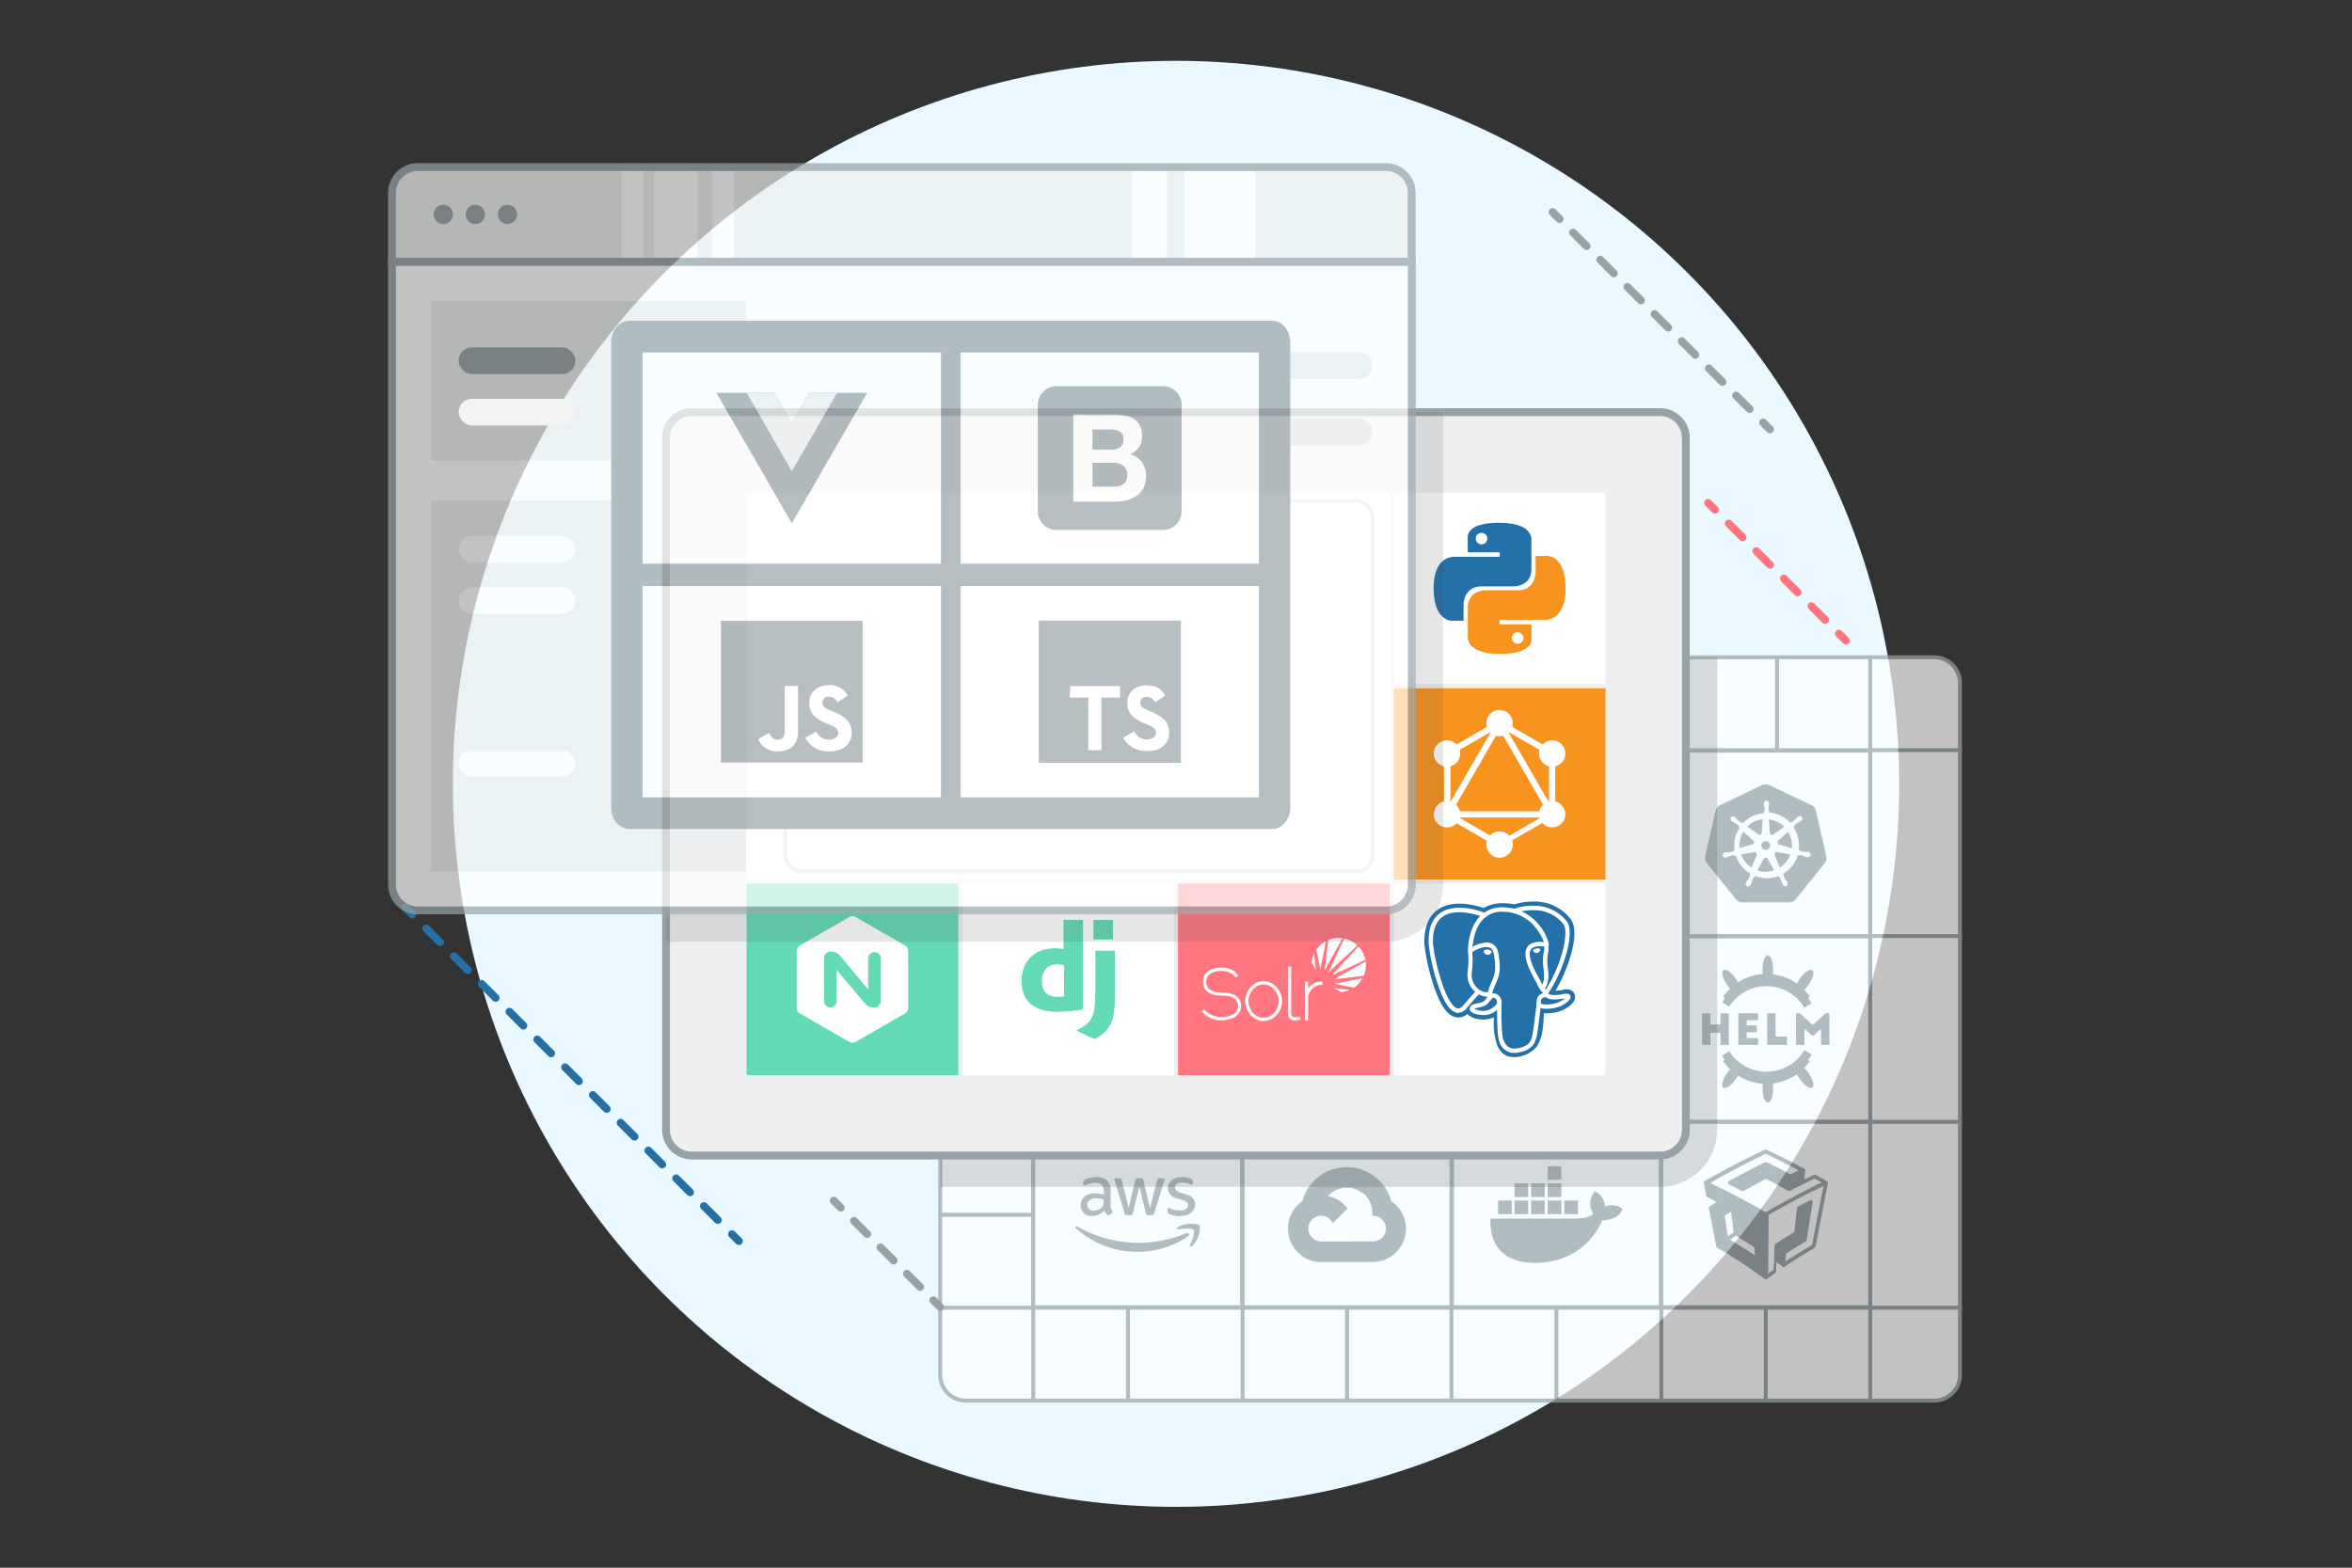 <svg id="Layer_1" data-name="Layer 1" xmlns="http://www.w3.org/2000/svg" viewBox="0 0 600 400"><rect x="0" y="0" width="600" height="400" fill="#333333" stroke="none"/><defs><style>.cls-1{fill:#e9f9ff;}.cls-10,.cls-11,.cls-12,.cls-13,.cls-2,.cls-24,.cls-25,.cls-3,.cls-9{fill:none;}.cls-11,.cls-15,.cls-2,.cls-23,.cls-25,.cls-3,.cls-5{stroke:#97a2a6;}.cls-10,.cls-11,.cls-12,.cls-13,.cls-2,.cls-3,.cls-5,.cls-9{stroke-linecap:round;stroke-linejoin:round;}.cls-10,.cls-11,.cls-12,.cls-13,.cls-15,.cls-2,.cls-23,.cls-25,.cls-3,.cls-9{stroke-width:2px;}.cls-3{stroke-dasharray:4.9 4.9;}.cls-4{opacity:0.7;}.cls-16,.cls-23,.cls-5,.cls-8{fill:#fff;}.cls-6{fill:#97a2a6;}.cls-15,.cls-7{fill:#edeff0;}.cls-10,.cls-9{stroke:#ff7680;}.cls-10{stroke-dasharray:4.97 4.97;}.cls-11{stroke-dasharray:4.77 4.77;}.cls-12,.cls-13{stroke:#2470a9;}.cls-13{stroke-dasharray:5.01 5.01;}.cls-14{fill:#4c5152;opacity:0.2;}.cls-15,.cls-16,.cls-17,.cls-18,.cls-19,.cls-23,.cls-24,.cls-25{stroke-miterlimit:10;}.cls-16,.cls-17,.cls-18,.cls-19,.cls-24{stroke:#edeff0;}.cls-17,.cls-22{fill:#f7931e;}.cls-18{fill:#ff7680;}.cls-19,.cls-20{fill:#63d9b6;}.cls-21{fill:#2470a9;}</style></defs><circle class="cls-1" cx="300" cy="200" r="184.48"/><line class="cls-2" x1="396.07" y1="54.11" x2="397.84" y2="55.88"/><line class="cls-3" x1="401.3" y1="59.34" x2="448.03" y2="106.07"/><line class="cls-2" x1="449.77" y1="107.8" x2="451.53" y2="109.57"/><g class="cls-4"><path class="cls-5" d="M493.42,167.7h-247a6.58,6.58,0,0,0-6.58,6.58V350.79a6.58,6.58,0,0,0,6.58,6.58h247a6.58,6.58,0,0,0,6.58-6.58V174.28A6.58,6.58,0,0,0,493.42,167.7Z"/><line class="cls-5" x1="239.87" y1="191.41" x2="500" y2="191.41"/><line class="cls-5" x1="477.09" y1="238.83" x2="500" y2="238.83"/><line class="cls-5" x1="477.09" y1="286.25" x2="500" y2="286.25"/><line class="cls-5" x1="239.87" y1="215.12" x2="262.78" y2="215.12"/><line class="cls-5" x1="239.87" y1="238.83" x2="262.78" y2="238.83"/><line class="cls-5" x1="239.87" y1="262.54" x2="262.78" y2="262.54"/><line class="cls-5" x1="239.87" y1="286.25" x2="262.78" y2="286.25"/><line class="cls-5" x1="239.87" y1="309.96" x2="262.78" y2="309.96"/><line class="cls-5" x1="239.87" y1="333.67" x2="500" y2="333.67"/><line class="cls-5" x1="450.45" y1="333.63" x2="450.45" y2="357.38"/><line class="cls-5" x1="477.09" y1="168.43" x2="477.09" y2="357.37"/><line class="cls-5" x1="423.8" y1="333.53" x2="423.8" y2="357.37"/><line class="cls-5" x1="397.04" y1="333.53" x2="397.04" y2="357.37"/><line class="cls-5" x1="370.27" y1="333.53" x2="370.27" y2="357.37"/><line class="cls-5" x1="343.63" y1="333.53" x2="343.63" y2="357.37"/><line class="cls-5" x1="316.99" y1="333.53" x2="316.99" y2="357.37"/><line class="cls-5" x1="287.75" y1="333.53" x2="287.75" y2="357.37"/><line class="cls-5" x1="429.55" y1="167.7" x2="429.55" y2="191.41"/><line class="cls-5" x1="453.32" y1="167.79" x2="453.32" y2="191.41"/><line class="cls-5" x1="405.84" y1="167.7" x2="405.84" y2="191.41"/><line class="cls-5" x1="382.13" y1="167.7" x2="382.13" y2="191.41"/><line class="cls-5" x1="358.42" y1="167.7" x2="358.42" y2="191.41"/><line class="cls-5" x1="334.71" y1="167.7" x2="334.71" y2="191.41"/><line class="cls-5" x1="311" y1="167.7" x2="311" y2="191.41"/><line class="cls-5" x1="287.29" y1="167.7" x2="287.29" y2="191.41"/><line class="cls-5" x1="263.58" y1="167.7" x2="263.58" y2="357.37"/><rect class="cls-5" x="263.58" y="286.25" width="53.28" height="47.29"/><rect class="cls-5" x="316.99" y="286.25" width="53.28" height="47.29"/><rect class="cls-5" x="370.4" y="286.25" width="53.28" height="47.29"/><rect class="cls-5" x="423.8" y="286.25" width="53.28" height="47.29"/><rect class="cls-5" x="423.8" y="238.89" width="53.28" height="47.29"/><rect class="cls-5" x="423.8" y="191.54" width="53.28" height="47.29"/><path class="cls-6" d="M450.66,218.88a.57.57,0,0,0-.68.15l-1.68,3.05a7,7,0,0,0,2.15.35,7.4,7.4,0,0,0,1.49-.17c.22-.07.43-.11.62-.18l-1.64-3A.87.87,0,0,0,450.66,218.88Z"/><path class="cls-6" d="M447.55,217.43l-3.39.58a6.73,6.73,0,0,0,2.66,3.35l1.3-3.14a.55.55,0,0,0,0-.34A.58.58,0,0,0,447.55,217.43Z"/><path class="cls-6" d="M447.34,215.28a.57.57,0,0,0-.07-.79l-2.54-2.26a6.84,6.84,0,0,0-1,4.18l3.31-1A.46.46,0,0,0,447.34,215.28Z"/><path class="cls-6" d="M453,217.48a.58.58,0,0,0-.3.66l1.35,3.22a6.86,6.86,0,0,0,2.05-2.07,4.29,4.29,0,0,0,.61-1.3l-3.41-.58A.6.6,0,0,0,453,217.48Z"/><polygon class="cls-6" points="449.51 216.47 450.45 216.92 451.39 216.47 451.6 215.47 450.96 214.66 449.92 214.66 449.28 215.47 449.51 216.47"/><path class="cls-6" d="M465.9,218.44l-2.67-11.59a2.07,2.07,0,0,0-1.11-1.39l-10.79-5.14a2.08,2.08,0,0,0-.88-.19,2.52,2.52,0,0,0-.9.17l-10.79,5.16a2,2,0,0,0-1.11,1.39L435,218.44a2.11,2.11,0,0,0,.41,1.75l7.46,9.28a2.06,2.06,0,0,0,1.6.77h12a2.06,2.06,0,0,0,1.6-.77l7.46-9.28A2,2,0,0,0,465.9,218.44Zm-4.7.27a.52.52,0,0,1-.17,0,.07.07,0,0,0-.06,0l-.13,0a2.15,2.15,0,0,1-.38-.15,1.11,1.11,0,0,1-.19-.09h0a6.12,6.12,0,0,0-1.11-.32h0c-.13,0-.19.07-.28.11s0,0,0,0l-.25,0a8.83,8.83,0,0,1-.9,1.92,8.33,8.33,0,0,1-2.82,2.75l.11.26s0,0,0,0a.55.55,0,0,0,0,.34,4.88,4.88,0,0,0,.55,1v0c0,.06.09.1.13.17a1.36,1.36,0,0,1,.23.34.23.23,0,0,1,.07.11s0,0,0,0a.7.7,0,0,1,0,.53.65.65,0,0,1-.32.39.57.57,0,0,1-.25.06.71.71,0,0,1-.64-.41.07.07,0,0,1,0,0,.61.61,0,0,1-.07-.1c-.06-.13-.08-.26-.13-.39l-.06-.19v0a7.34,7.34,0,0,0-.45-1.07.37.37,0,0,0-.28-.19s0,0,0,0l-.13-.24a7.9,7.9,0,0,1-1.11.32,7.62,7.62,0,0,1-1.85.22,8.4,8.4,0,0,1-3-.56l-.15.28,0,0a.52.52,0,0,0-.28.19,5.14,5.14,0,0,0-.45,1.07l-.06.19c0,.13-.07.24-.13.39a.44.44,0,0,0-.06.1.07.07,0,0,0,0,0,.77.77,0,0,1-.64.41.58.58,0,0,1-.26-.06.68.68,0,0,1-.28-.92.07.07,0,0,0,0,0,.35.35,0,0,1,.07-.11,3.34,3.34,0,0,1,.23-.34c0-.07.09-.11.13-.17v0a6.05,6.05,0,0,0,.55-1,.42.42,0,0,0,0-.34s0,0,0,0l.13-.28a7.8,7.8,0,0,1-.92-.62,8.4,8.4,0,0,1-2.79-4l-.3,0s0,0-.05,0a.45.45,0,0,0-.27-.1h-.05a5.15,5.15,0,0,0-1.11.32h0l-.19.08a1.58,1.58,0,0,1-.38.15l-.13,0s0,0,0,0a.52.52,0,0,1-.17,0,.66.66,0,0,1-.69-.49.71.71,0,0,1,.56-.79.07.07,0,0,1,.06,0l.13,0a3.15,3.15,0,0,1,.41,0,.71.71,0,0,1,.21,0h0a5.62,5.62,0,0,0,1.15-.19.55.55,0,0,0,.24-.24s0,0,0,0l.28-.09a8.28,8.28,0,0,1,1.19-5.63.55.55,0,0,1,.11-.17l-.22-.19v-.05a.42.42,0,0,0-.1-.32,7.55,7.55,0,0,0-1-.66,1.18,1.18,0,0,0-.19-.1,3.6,3.6,0,0,1-.37-.22s-.06-.06-.1-.08,0,0-.05,0a.72.72,0,0,1-.15-1,.62.62,0,0,1,.49-.24.75.75,0,0,1,.47.17s0,0,.05.05l.1.08a2.56,2.56,0,0,1,.28.3,1.06,1.06,0,0,1,.15.15,6,6,0,0,0,.85.79.39.39,0,0,0,.2.06l.12,0h.05l.21.15a8.24,8.24,0,0,1,4.22-2.39,9.27,9.27,0,0,1,1.16-.17l0-.28,0,0a.45.45,0,0,0,.17-.28,5.87,5.87,0,0,0-.06-1.15v0a.93.93,0,0,0-.05-.21,1.35,1.35,0,0,1-.06-.41v-.17a.67.67,0,0,1,.19-.49.65.65,0,0,1,1.13.49V205c0,.15,0,.28-.06.41a.78.78,0,0,0,0,.21v0a6.86,6.86,0,0,0-.07,1.15.45.45,0,0,0,.17.28l.05,0,0,.28a8.56,8.56,0,0,1,4.46,1.77,11,11,0,0,1,.87.81l.26-.17h0a.3.3,0,0,0,.13,0,.35.35,0,0,0,.19-.06,4.89,4.89,0,0,0,.85-.77.71.71,0,0,0,.15-.15l.28-.3s.06-.06.11-.08l0,0a.79.79,0,0,1,.47-.18.62.62,0,0,1,.49.24.71.71,0,0,1-.15,1s0,0,0,0l-.11.09a3.35,3.35,0,0,1-.36.21,1.18,1.18,0,0,0-.19.11,5.16,5.16,0,0,0-1,.66.46.46,0,0,0-.11.32v0l-.21.19a8.9,8.9,0,0,1,1.19,2.8,8.28,8.28,0,0,1,.15,3l.28.08s0,0,0,.05a.39.39,0,0,0,.23.23,5.4,5.4,0,0,0,1.16.19h0a.82.82,0,0,0,.21,0,2.08,2.08,0,0,1,.41,0l.12,0s0,0,.05,0h0a.83.83,0,0,1,.62.7A.73.73,0,0,1,461.2,218.71Z"/><path class="cls-6" d="M456.15,212.23l-2.58,2.32a.47.47,0,0,0-.13.24.57.57,0,0,0,.4.68l3.27.94a6.91,6.91,0,0,0-.15-2.16A6.84,6.84,0,0,0,456.15,212.23Z"/><path class="cls-6" d="M451.58,212.8a.57.57,0,0,0,.75.13l2.79-2a6.41,6.41,0,0,0-3.84-1.86l.19,3.48A.61.61,0,0,0,451.58,212.8Z"/><path class="cls-6" d="M448.85,213a.59.59,0,0,0,.58-.56l.19-3.41-.68.13a6.38,6.38,0,0,0-3.18,1.75l2.83,2A.46.46,0,0,0,448.85,213Z"/><rect class="cls-6" x="394.82" y="297.56" width="3.48" height="3.48"/><rect class="cls-6" x="394.82" y="301.94" width="3.48" height="3.48"/><rect class="cls-6" x="394.82" y="306.32" width="3.48" height="3.48"/><rect class="cls-6" x="390.59" y="301.94" width="3.48" height="3.48"/><rect class="cls-6" x="390.59" y="306.32" width="3.48" height="3.48"/><rect class="cls-6" x="386.36" y="301.94" width="3.48" height="3.48"/><rect class="cls-6" x="386.36" y="306.32" width="3.48" height="3.48"/><rect class="cls-6" x="382.18" y="306.32" width="3.48" height="3.48"/><rect class="cls-6" x="399.06" y="306.32" width="3.48" height="3.48"/><path class="cls-6" d="M391.61,322.22c-12.84,0-11.34-11.3-11.34-11.3h21.42c3.61,0,4.81-1.14,4.81-1.14a4.81,4.81,0,0,1,.35-5.83,4.55,4.55,0,0,1,2.58,3.84s2.74-.9,4.43.64c-.94,3.09-5.12,2.89-5.12,2.89S404.85,322.22,391.61,322.22Z"/><path class="cls-6" d="M347.67,304.46h.92l2.61-2.62.13-1.1a11.74,11.74,0,0,0-19.1,5.72,1.45,1.45,0,0,1,.92,0l5.22-.86s.27-.44.4-.42a6.52,6.52,0,0,1,8.92-.67Z"/><path class="cls-6" d="M354.92,306.46a11.83,11.83,0,0,0-3.54-5.72l-3.67,3.67a6.51,6.51,0,0,1,2.39,5.17v.65a3.27,3.27,0,1,1,0,6.53h-6.52l-.65.66v3.91l.65.65h6.52a8.49,8.49,0,0,0,4.82-15.52Z"/><path class="cls-6" d="M337,322h6.53v-5.23H337a3.34,3.34,0,0,1-1.35-.29l-.91.28-2.63,2.61-.23.92A8.43,8.43,0,0,0,337,322Z"/><path class="cls-6" d="M337,305a8.48,8.48,0,0,0-5.12,15.21l3.78-3.78a3.26,3.26,0,1,1,2.69-5.95,3.31,3.31,0,0,1,1.63,1.63l3.79-3.79A8.51,8.51,0,0,0,337,305Z"/><path class="cls-6" d="M283.28,307.29a3.31,3.31,0,0,0,.12.94,4.85,4.85,0,0,0,.34.76.49.49,0,0,1,.07.24.4.4,0,0,1-.2.32L283,310a.57.57,0,0,1-.28.09.47.47,0,0,1-.32-.15,3.4,3.4,0,0,1-.38-.49c-.1-.18-.21-.38-.33-.63a3.88,3.88,0,0,1-3.11,1.46,2.89,2.89,0,0,1-2.11-.76,3,3,0,0,1,.18-4.21,3.83,3.83,0,0,1,2.59-.82,8.81,8.81,0,0,1,1.12.08c.39.05.79.14,1.22.23V304a2.34,2.34,0,0,0-.5-1.69,2.42,2.42,0,0,0-1.72-.49,4.69,4.69,0,0,0-1.15.14,7.55,7.55,0,0,0-1.14.36l-.37.14-.17,0c-.15,0-.22-.11-.22-.33v-.52a.71.71,0,0,1,.07-.37.86.86,0,0,1,.3-.22,6.2,6.2,0,0,1,1.33-.48,6.78,6.78,0,0,1,1.65-.2,3.86,3.86,0,0,1,2.77.86,3.47,3.47,0,0,1,.88,2.6v3.43ZM279,308.9a3.63,3.63,0,0,0,1.09-.19,2.32,2.32,0,0,0,1-.68,1.6,1.6,0,0,0,.36-.68,3.46,3.46,0,0,0,.11-.92V306a7.56,7.56,0,0,0-1-.18,8.55,8.55,0,0,0-1-.07,2.37,2.37,0,0,0-1.57.43,1.51,1.51,0,0,0,1,2.73Zm8.49,1.14a.56.56,0,0,1-.4-.11.85.85,0,0,1-.22-.41l-2.49-8.18a2,2,0,0,1-.09-.42c0-.17.08-.26.25-.26h1a.6.6,0,0,1,.41.1.82.82,0,0,1,.21.41l1.78,7,1.65-7a.78.78,0,0,1,.2-.41.76.76,0,0,1,.42-.1h.85a.65.65,0,0,1,.42.1.68.68,0,0,1,.2.41l1.68,7.09,1.82-7.09a.94.94,0,0,1,.22-.41.7.7,0,0,1,.41-.1h1a.24.24,0,0,1,.27.26,1.11,1.11,0,0,1,0,.17,1.73,1.73,0,0,1-.08.26l-2.55,8.18a.73.73,0,0,1-.22.41.62.62,0,0,1-.4.11h-.91a.59.59,0,0,1-.42-.11.69.69,0,0,1-.2-.42l-1.64-6.82L289,309.51a.9.9,0,0,1-.2.42.65.65,0,0,1-.43.11Zm13.59.28a6.71,6.71,0,0,1-1.62-.19,4.47,4.47,0,0,1-1.22-.42.7.7,0,0,1-.33-.3.75.75,0,0,1-.06-.29v-.54q0-.33.24-.33a.63.63,0,0,1,.19,0l.27.11a6,6,0,0,0,1.16.37,6.74,6.74,0,0,0,1.26.13,2.88,2.88,0,0,0,1.54-.35,1.15,1.15,0,0,0,.55-1,1,1,0,0,0-.28-.74,2.67,2.67,0,0,0-1.07-.55l-1.53-.47a3.3,3.3,0,0,1-1.7-1.08,2.54,2.54,0,0,1-.53-1.54,2.36,2.36,0,0,1,.29-1.17,2.64,2.64,0,0,1,.76-.87,3.55,3.55,0,0,1,1.1-.55,4.5,4.5,0,0,1,1.33-.18,5.53,5.53,0,0,1,.71,0l.69.12.6.17a2.53,2.53,0,0,1,.45.19.83.83,0,0,1,.31.26.54.54,0,0,1,.1.35v.5c0,.22-.08.34-.24.34a1,1,0,0,1-.41-.13,4.91,4.91,0,0,0-2-.41,2.6,2.6,0,0,0-1.4.3,1.09,1.09,0,0,0-.18,1.69,3.15,3.15,0,0,0,1.16.58l1.5.48a3.23,3.23,0,0,1,1.64,1,2.37,2.37,0,0,1,.49,1.48,2.72,2.72,0,0,1-.28,1.23,2.76,2.76,0,0,1-.77.93,3.58,3.58,0,0,1-1.17.59,5,5,0,0,1-1.52.22Z"/><path class="cls-6" d="M303.07,315.46a22.81,22.81,0,0,1-12.88,3.94,23.3,23.3,0,0,1-15.73-6c-.33-.29,0-.7.36-.46a31.3,31.3,0,0,0,27.75,1.72c.58-.26,1.08.38.5.8Z"/><path class="cls-6" d="M304.52,313.81c-.44-.57-2.94-.27-4.07-.13-.34,0-.39-.26-.08-.48,2-1.4,5.25-1,5.63-.53s-.1,3.75-2,5.31c-.29.25-.56.12-.44-.2C304,316.73,305,314.38,304.52,313.81Z"/><polygon class="cls-6" points="450.81 258.54 450.81 266.61 455.85 266.61 455.85 264.48 452.94 264.48 452.94 258.54 450.81 258.54"/><polygon class="cls-6" points="441.02 266.61 441.02 258.54 438.9 258.54 438.9 261.41 436.33 261.41 436.33 258.54 434.21 258.54 434.21 266.61 436.33 266.61 436.33 263.53 438.9 263.53 438.9 266.61 441.02 266.61"/><polygon class="cls-6" points="448.48 260.29 448.48 258.54 443.46 258.54 443.46 266.61 448.48 266.61 448.48 264.88 445.58 264.88 445.58 263.39 448.15 263.39 448.15 261.61 445.58 261.61 445.58 260.29 448.48 260.29"/><polygon class="cls-6" points="465.73 258.54 462.44 261.53 459.14 258.54 458.18 258.54 458.18 266.61 460.31 266.61 460.31 262.48 462.44 264.39 464.55 262.47 464.55 266.61 466.69 266.61 466.69 258.54 465.73 258.54"/><path class="cls-6" d="M460.25,272.51a14,14,0,0,0,1.46-1.78l-.47-.33a13.71,13.71,0,0,0,.91-1.34l-1.84-1.1a11.27,11.27,0,0,1-19.19.26l-1.81,1.16c.23.36.47.71.73,1l-.48.33a14.63,14.63,0,0,0,1.8,2.11,9.11,9.11,0,0,0-.79,1c-1.12,1.6-1.54,3.25-.93,3.68s2-.53,3.14-2.14a8,8,0,0,0,.58-.94,13.54,13.54,0,0,0,6.35,2.11,7.9,7.9,0,0,0-.08,1.22c0,2,.6,3.55,1.34,3.55s1.35-1.59,1.35-3.55a8.57,8.57,0,0,0-.09-1.28,13.39,13.39,0,0,0,6.19-2.41,8.91,8.91,0,0,0,.76,1.3c1.13,1.61,2.53,2.57,3.14,2.14s.19-2.08-.93-3.68A8.07,8.07,0,0,0,460.25,272.51Z"/><path class="cls-6" d="M441.12,256.85a11.26,11.26,0,0,1,19.19.27l1.84-1.11a15,15,0,0,0-.91-1.34l.47-.33a14,14,0,0,0-1.46-1.78,8.41,8.41,0,0,0,1.14-1.32c1.12-1.61,1.54-3.26.93-3.69s-2,.53-3.14,2.14a8.91,8.91,0,0,0-.76,1.3,13.38,13.38,0,0,0-6.19-2.4,8.67,8.67,0,0,0,.09-1.28c0-2-.6-3.56-1.35-3.56s-1.34,1.59-1.34,3.56a7.85,7.85,0,0,0,.08,1.21,13.44,13.44,0,0,0-6.35,2.12,9,9,0,0,0-.58-.95c-1.12-1.61-2.53-2.56-3.14-2.14s-.19,2.08.93,3.69a9,9,0,0,0,.79,1,14.63,14.63,0,0,0-1.8,2.11l.48.33c-.26.34-.5.68-.73,1Z"/><path class="cls-6" d="M450.45,297.15v3.22c-2.11,1.06-4.13,2.13-6.07,3.19-1.08-.58-2.19-1.15-3.32-1.72Q445.49,299.5,450.45,297.15Z"/><path class="cls-6" d="M450.45,297.15v3.22q3.06,1.49,5.9,2.95c.08-1,.16-2.06.23-3.09C454.61,299.2,452.57,298.18,450.45,297.15Z"/><path class="cls-6" d="M466.24,301.58a.37.37,0,0,0-.17-.18c-.92-.54-1.86-1.07-2.82-1.61a.6.6,0,0,0-.27-.07.73.73,0,0,0-.29.07L460.26,301c.1-.78.19-1.56.29-2.34a.44.44,0,0,0-.24-.44q-4.5-2.42-9.56-4.83a.63.63,0,0,0-.3-.07.64.64,0,0,0-.31.07q-8.42,4-15.32,8a.37.37,0,0,0-.17.18.46.46,0,0,0,0,.26c.2,1.07.41,2.14.62,3.22a.67.67,0,0,0,.35.44l2.32,1.17-1.87,1.17a.4.4,0,0,0-.15.19.42.42,0,0,0,0,.25q.94,4.83,1.88,9.66a.71.71,0,0,0,.31.44,128.73,128.73,0,0,1,12.18,8.05.26.26,0,0,0,.19.07.28.28,0,0,0,.19-.07c.71-.53,1.44-1.07,2.19-1.61a.55.55,0,0,0,.22-.43c0-.79.07-1.57.11-2.35l1.58,1.17a.31.31,0,0,0,.2.07.41.41,0,0,0,.18,0q3.58-2.43,7.7-4.85a.71.71,0,0,0,.31-.44l3.15-16.1A.46.46,0,0,0,466.24,301.58ZM442.8,315.3c1.66,1,3.24,2,4.76,2.93l.09,2.06c-2-1.32-4.1-2.64-6.33-4Zm-1.19-6.14.63,5.27c-.51.34-1,.68-1.5,1q-.37-2.64-.76-5.28Zm8.83.15q-3.93-2.3-8.35-4.57c-1.87-1-3.8-1.94-5.81-2.9q6.44-3.73,14.17-7.47,4.4,2.13,8.37,4.25l-2.1,1c-1.92-1-3.92-2.05-6-3.07l-.06,0h0l-.13,0h-.16a.79.79,0,0,0-.22.06Q445.28,299,441,301.4a.4.4,0,0,0-.17.17l0,.05a.42.42,0,0,0,0,.15v0s0,.07,0,.1h0a.46.46,0,0,0,.08.19.63.63,0,0,0,.24.19c1.07.53,2.12,1.07,3.15,1.61a.68.68,0,0,0,.28.07.59.59,0,0,0,.26-.07c1.82-1,3.72-2.05,5.68-3.08,2,1,3.87,2.05,5.69,3.08l.05,0h0l.14,0h.06a.68.68,0,0,0,.28-.07c2-1,4-2.05,6.14-3.08l1.8,1Q456.87,305.58,450.44,309.31Zm5.65-8.79c0,.68-.09,1.37-.14,2.05-1.59-.88-3.24-1.75-4.94-2.63,0-.69,0-1.37,0-2.06Q453.64,299.2,456.09,300.52Zm-6.21-.58q-2.83,1.46-5.46,2.93c-.67-.35-1.34-.69-2-1q3.56-2,7.48-4C449.87,298.57,449.87,299.25,449.88,299.94Zm12.4,17.71c-2.41,1.42-4.69,2.83-6.83,4.25l.17-2.06q2.4-1.53,5-3.07a.77.77,0,0,0,.19-.17l0,0h0a.87.87,0,0,0,.07-.17h0l1.53-9.71a.42.42,0,0,0-.19-.44.52.52,0,0,0-.25-.07.72.72,0,0,0-.28.07c-1,.54-2.06,1.07-3.06,1.61l-.05,0,0,0a.47.47,0,0,0-.1.1l0,.05h0a.77.77,0,0,0-.07.16v0l-.66,6.2q-2.64,1.54-5,3.09l-.07.07,0,0h0l0,0,0,.08v0a.43.43,0,0,0,0,.11v0c-.07,2.06-.13,4.13-.2,6.19l-1.42,1q.06-7.47.11-14.94,4.4-2.56,9.4-5.14c.73-.38,1.48-.76,2.23-1.13l.07,0,0,0,2.34-1.16Q463.65,310.18,462.28,317.65Z"/></g><rect class="cls-7" x="200.32" y="110.66" width="149.81" height="6.81" rx="3.4"/><rect class="cls-8" x="117" y="101.76" width="29.81" height="6.81" rx="3.4"/><line class="cls-9" x1="435.74" y1="128.3" x2="437.51" y2="130.07"/><line class="cls-10" x1="441.02" y1="133.58" x2="467.37" y2="159.93"/><line class="cls-9" x1="469.13" y1="161.69" x2="470.9" y2="163.45"/><line class="cls-2" x1="212.71" y1="306.37" x2="214.48" y2="308.14"/><line class="cls-11" x1="217.85" y1="311.52" x2="236.42" y2="330.08"/><line class="cls-2" x1="238.1" y1="331.77" x2="239.87" y2="333.53"/><line class="cls-12" x1="103.41" y1="231.58" x2="105.17" y2="233.35"/><line class="cls-13" x1="108.72" y1="236.89" x2="184.96" y2="313.13"/><line class="cls-12" x1="186.74" y1="314.91" x2="188.5" y2="316.67"/><path class="cls-14" d="M239.87,167.7V302.84H423.48a14.6,14.6,0,0,0,14.58-14.58V167.7Z"/><path class="cls-15" d="M423.48,105.16h-247a6.58,6.58,0,0,0-6.58,6.58V288.26a6.58,6.58,0,0,0,6.58,6.58h247a6.58,6.58,0,0,0,6.58-6.58V111.74A6.58,6.58,0,0,0,423.48,105.16Z"/><rect class="cls-16" x="189.94" y="125.16" width="220.13" height="149.68"/><rect class="cls-17" x="355.03" y="175.05" width="55.03" height="49.89"/><rect class="cls-16" x="355.03" y="224.95" width="55.03" height="49.89"/><rect class="cls-18" x="300" y="224.95" width="55.03" height="49.89"/><rect class="cls-16" x="355.03" y="125.16" width="55.03" height="49.89"/><rect class="cls-16" x="244.97" y="224.95" width="55.03" height="49.89"/><rect class="cls-19" x="189.94" y="224.95" width="55.03" height="49.89"/><path class="cls-20" d="M271.29,234.71h5V257.5a33,33,0,0,1-6.45.67c-6.07,0-9.24-2.72-9.24-7.93,0-5,3.36-8.28,8.56-8.28a8.09,8.09,0,0,1,2.16.25Zm.17,11.61a5,5,0,0,0-1.67-.25c-2.52,0-4,1.53-4,4.22s1.39,4.06,3.93,4.06a12.41,12.41,0,0,0,1.71-.12Z"/><path class="cls-20" d="M284.39,242.57V254c0,3.93-.29,5.82-1.16,7.45a7.86,7.86,0,0,1-4.06,3.65l-4.61-2.18c2.19-1,3.25-1.92,3.93-3.29s.94-3,.94-7.33v-9.71Z"/><path class="cls-20" d="M278.93,234.71h5v5h-5v-5Z"/><path class="cls-21" d="M382.43,133.38c-8.54,0-8,3.7-8,3.7v3.84h8.15v1.15H371.19s-5.46-.62-5.46,8,4.77,8.32,4.77,8.32h2.85v-4s-.16-4.77,4.69-4.77h8.08s4.54.07,4.54-4.39v-7.38s.69-4.46-8.23-4.46Zm-4.5,2.58a1.47,1.47,0,1,1-1.46,1.46,1.46,1.46,0,0,1,1.46-1.46Z"/><path class="cls-22" d="M382.67,166.84c8.54,0,8-3.7,8-3.7V159.3h-8.15v-1.15H393.9s5.47.62,5.47-8-4.77-8.31-4.77-8.31h-2.85v4s.16,4.77-4.69,4.77H379s-4.55-.08-4.55,4.39v7.37s-.68,4.47,8.24,4.47Zm4.49-2.58a1.47,1.47,0,1,1,1.47-1.47,1.46,1.46,0,0,1-1.47,1.47Z"/><path class="cls-8" d="M203.46,258a1.62,1.62,0,0,0,.62.6l12.55,7.23h0a1.6,1.6,0,0,0,1.66,0l12.55-7.23a1.65,1.65,0,0,0,.83-1.45V242.66h0a1.64,1.64,0,0,0-.83-1.45L218.29,234h0a1.6,1.6,0,0,0-1.66,0h0l-12.55,7.24a1.62,1.62,0,0,0-.85,1.45h0v14.48a1.59,1.59,0,0,0,.23.84"/><path class="cls-20" d="M213.43,255.42a1.61,1.61,0,0,1-3.22,0h0V244.35a1.67,1.67,0,0,1,1.82-1.56,2.86,2.86,0,0,1,2.2,1l.49.58,6.75,8.07v-8h0a1.62,1.62,0,0,1,3.23,0h0v11.07a1.68,1.68,0,0,1-1.83,1.56,2.9,2.9,0,0,1-2.2-1l-7.24-8.64v8Z"/><g id="Layer_3"><path class="cls-21" d="M392.06,258.93c.26-2.1.18-2.41,1.75-2.07l.39,0a9,9,0,0,0,3.7-.62c2-.92,3.17-2.46,1.21-2.06-4.48.92-4.78-.59-4.78-.59,4.72-7,6.7-15.91,5-18.09-4.65-5.94-12.7-3.13-12.83-3.06h0a16.56,16.56,0,0,0-3-.31,7.44,7.44,0,0,0-4.73,1.41S364.37,227.67,365,241c.14,2.85,4.07,21.5,8.76,15.87,1.72-2.06,3.37-3.81,3.37-3.81a4.33,4.33,0,0,0,2.84.73l.08-.07a3.64,3.64,0,0,0,0,.8c-1.21,1.35-.85,1.59-3.26,2.09s-1,1.4-.08,1.63a5,5,0,0,0,5.54-1.8l-.07.28c.48.38.44,2.73.51,4.4a16,16,0,0,0,.52,4.16c.34.93.75,3.3,3.92,2.62,2.65-.57,4.68-1.39,4.86-9"/><path class="cls-21" d="M386.17,269.7a4.16,4.16,0,0,1-3-1.1,5.59,5.59,0,0,1-1.4-2.47,2.3,2.3,0,0,0-.09-.25,16.64,16.64,0,0,1-.62-4.67c0-.3,0-.61,0-.94s0-.43,0-.67a7.2,7.2,0,0,1-4.67.27,4,4,0,0,1-2.05-1.16,3.4,3.4,0,0,1-3.36.72c-1.27-.42-2.4-1.6-3.46-3.61a32.75,32.75,0,0,1-2.14-5.46,52.33,52.33,0,0,1-2-9.25c-.21-4.21.93-7.22,3.38-9,2-1.43,4.8-1.87,8.24-1.31a23.55,23.55,0,0,1,3.51.88,9.33,9.33,0,0,1,5-1.22,17.37,17.37,0,0,1,2.86.26,16.63,16.63,0,0,1,4.88-.69,11.67,11.67,0,0,1,9.4,4.43c1.53,2,1,5.79.22,8.67a38.51,38.51,0,0,1-4.07,9.66,11.13,11.13,0,0,0,2-.26c2.18-.45,2.78.83,2.91,1.23.68,2-2.18,3.56-3.08,4a10.91,10.91,0,0,1-4.47.78h-.07l-.27,0,0,.2,0,.32c-.11,3.87-.66,6.34-1.81,8a7.84,7.84,0,0,1-5.75,2.68Zm-2.88-14.25c.95.76,1,2.14,1.11,4.73,0,.31,0,.61,0,.9a17.39,17.39,0,0,0,.42,3.65c.05.12.09.24.13.37.34,1.06.49,1.49,1.88,1.19,1.23-.26,1.86-.49,2.35-1.18.72-1,1.13-3.13,1.2-6.22l1.66,0-1.65-.2c0-.14,0-.26,0-.38.14-1.24.26-2.22,1.14-2.85a2.51,2.51,0,0,1,1.73-.41,2.21,2.21,0,0,1-.63-1.14l-.14-.68.39-.58a35,35,0,0,0,4.67-10.32c.92-3.57.66-5.46.39-5.81-3.69-4.73-10.13-2.8-10.84-2.57l-.12.07-.62.12-.32-.07a14.6,14.6,0,0,0-2.68-.28,5.74,5.74,0,0,0-3.69,1.08l-.76.58-.88-.37c-1.72-.7-6.77-2.12-9.42-.24-1.46,1-2.13,3.07-2,6.06a50.52,50.52,0,0,0,1.92,8.66c1.59,5.13,3,6.56,3.4,6.67a1.49,1.49,0,0,0,.5-.45c1.73-2.08,3.38-3.81,3.45-3.88l1-1,1.16.77a2.83,2.83,0,0,0,1.29.46l2.77-2.36-.4,4.1a1.11,1.11,0,0,0,0,.39l.12.78-.53.58v0l1.29.59Z"/><path class="cls-21" d="M399.11,254.21c-4.48.92-4.78-.59-4.78-.59,4.72-7,6.7-15.91,5-18.09-4.65-5.94-12.7-3.13-12.83-3.06h0a16.56,16.56,0,0,0-3-.31,7.44,7.44,0,0,0-4.73,1.41S364.37,227.67,365,241c.14,2.85,4.07,21.5,8.76,15.87,1.72-2.06,3.37-3.81,3.37-3.81a4.33,4.33,0,0,0,2.84.73l.08-.07a3.11,3.11,0,0,0,0,.8c-1.21,1.35-.85,1.59-3.26,2.09s-1,1.4-.08,1.63a5,5,0,0,0,5.54-1.8l-.07.28c.48.38.81,2.47.75,4.36a12.18,12.18,0,0,0,.28,4.2c.38,1,.75,3.3,3.92,2.62,2.65-.57,4-2,4.22-4.5.13-1.74.44-1.48.46-3.05l.25-.74c.28-2.36,0-3.13,1.67-2.77l.4,0a9,9,0,0,0,3.7-.62c2-.92,3.17-2.46,1.21-2.06Z"/><path class="cls-8" d="M386.32,268.67a4,4,0,0,1-3.86-3c-.5-1.26-.61-6-.5-10.14a.56.56,0,0,1,.57-.54.56.56,0,0,1,.54.57c-.13,4.61.05,8.78.42,9.7.58,1.43,1.44,2.69,3.9,2.16s3.21-1.36,3.6-3.65c.31-1.75.9-6.73,1-7.71a.55.55,0,0,1,.59-.51.54.54,0,0,1,.51.59c-.07,1-.67,6-1,7.82-.47,2.72-1.68,3.95-4.47,4.54A5.64,5.64,0,0,1,386.32,268.67Z"/><path class="cls-8" d="M372,258.44a2.13,2.13,0,0,1-.7-.12c-1.73-.57-3.38-3.38-4.89-8.34a49.78,49.78,0,0,1-1.94-9c-.19-3.81.79-6.5,2.91-8,4.2-3,11.25-.15,11.55,0a.56.56,0,0,1,.3.73.55.55,0,0,1-.72.3h0c-.07,0-6.79-2.72-10.49-.1-1.79,1.28-2.62,3.64-2.45,7a50.89,50.89,0,0,0,1.9,8.72c1.34,4.4,2.87,7.17,4.18,7.61.2.07.82.27,1.7-.79,1.71-2.06,3.28-3.69,3.29-3.71a.56.56,0,0,1,.79,0,.56.56,0,0,1,0,.79s-1.55,1.63-3.23,3.65A2.93,2.93,0,0,1,372,258.44Z"/><path class="cls-8" d="M394.3,254.12a.5.5,0,0,1-.31-.1.54.54,0,0,1-.15-.77c4.76-7.07,6.44-15.61,5-17.43a9.33,9.33,0,0,0-7.54-3.57,14.23,14.23,0,0,0-4.59.66l-.08,0a.55.55,0,0,1-.69-.29.56.56,0,0,1,.22-.71,14.32,14.32,0,0,1,5-.8,10.59,10.59,0,0,1,8.56,4c1.36,1.74.46,6,0,7.72a37,37,0,0,1-5,11A.57.57,0,0,1,394.3,254.12Z"/><path class="cls-8" d="M394.54,257.4a4.31,4.31,0,0,1-2-.38,1.07,1.07,0,0,1-.56-.87c-.12-2.12,1-2.54,1.65-2.73l-.3-.38a7.59,7.59,0,0,1-1.22-2c-.06-.14-.24-.47-.45-.85-1.15-2.07-3.56-6.38-2-8.6.71-1,2.12-1.42,4.19-1.21a12.52,12.52,0,0,0-2.24-3.84,10.72,10.72,0,0,0-8.18-3.91,6.68,6.68,0,0,0-5.05,1.89c-2.87,2.89-2.77,8.14-2.77,8.19a.55.55,0,0,1-.54.57.56.56,0,0,1-.57-.54c0-.23-.11-5.77,3.09-9a7.74,7.74,0,0,1,5.86-2.22,11.79,11.79,0,0,1,8.94,4.22,12,12,0,0,1,2.71,5.09.64.64,0,0,1-.47.74h-.2c-1.4-.22-3.2-.29-3.86.66-1.16,1.65,1.1,5.69,2.06,7.42a10.08,10.08,0,0,1,.51,1,6.32,6.32,0,0,0,1.06,1.7,2.84,2.84,0,0,1,.64,1.06c.05.08.66.92,4.14.2.91-.19,1.46,0,1.63.5.33,1-1.49,2.14-2.5,2.61A9.41,9.41,0,0,1,394.54,257.4Zm-1.47-1.35a3.5,3.5,0,0,0,1.83.23,8.11,8.11,0,0,0,2.74-.57,6.06,6.06,0,0,0,1.58-1h0c-2.28.47-3.89.4-4.8-.19l-.15-.12-.24.08C393.49,254.61,393,254.74,393.07,256.05Z"/><path class="cls-8" d="M378.38,259a6.92,6.92,0,0,1-1.76-.23c-.18,0-1.72-.46-1.7-1.44s1.31-1.17,1.79-1.27c1.71-.35,1.82-.49,2.35-1.17.15-.2.35-.44.62-.74a1.64,1.64,0,0,1,2.08-.5,2.23,2.23,0,0,1,1.22,1.46,1.89,1.89,0,0,1-.24,1.65A5.16,5.16,0,0,1,378.38,259Zm-2.23-1.62a2.47,2.47,0,0,0,.74.32,4.38,4.38,0,0,0,4.95-1.59.79.79,0,0,0,.07-.69,1.17,1.17,0,0,0-.58-.75c-.3-.12-.46-.19-.83.22h0c-.24.27-.42.49-.57.69-.68.86-1,1.15-3,1.56A3.82,3.82,0,0,0,376.15,257.35Zm3.94-2.86Z"/><path class="cls-8" d="M380,255a.57.57,0,0,1-.55-.47,1.8,1.8,0,0,1,0-.22,5.06,5.06,0,0,1-3.51-1.6,5.77,5.77,0,0,1-1.53-4.83,22.3,22.3,0,0,0,.12-4.56c0-.26,0-.45,0-.58s0-.61,1.47-1.35a8.06,8.06,0,0,1,2.67-.84,2.9,2.9,0,0,1,3.49,2.36c1,4.59.08,6.62-.59,8.1-.12.28-.24.54-.33.79l-.08.22a5.47,5.47,0,0,0-.56,2.34.55.55,0,0,1-.46.63Zm-4.4-12.09c0,.09,0,.21,0,.34a23.89,23.89,0,0,1-.13,4.78,4.66,4.66,0,0,0,1.23,3.91,3.91,3.91,0,0,0,2.83,1.26,14.36,14.36,0,0,1,.52-1.57l.08-.22c.11-.29.23-.56.36-.85.64-1.42,1.43-3.18.52-7.41a1.68,1.68,0,0,0-1.3-1.45C378.21,241.37,376.07,242.52,375.61,242.93Z"/><path class="cls-8" d="M378.66,242.69c0,.18.33.66.8.73a.87.87,0,0,0,.89-.5c0-.18-.33-.38-.8-.44s-.87,0-.89.21Z"/><path class="cls-8" d="M379.56,243.61h-.13a1.23,1.23,0,0,1-.79-.49.67.67,0,0,1-.16-.45.33.33,0,0,1,.14-.23,1.42,1.42,0,0,1,.95-.14,1.91,1.91,0,0,1,.65.21c.3.16.32.35.31.45a.83.83,0,0,1-.36.47A1.15,1.15,0,0,1,379.56,243.61Zm-.71-.89a.86.86,0,0,0,.63.52.75.75,0,0,0,.68-.33,1,1,0,0,0-.64-.25A1.15,1.15,0,0,0,378.85,242.72Z"/><path class="cls-8" d="M392.84,242.32c0,.18-.33.66-.8.73a.87.87,0,0,1-.89-.5c0-.18.34-.38.8-.44s.87,0,.89.21Z"/><path class="cls-8" d="M391.94,243.15a1,1,0,0,1-.88-.58c0-.28.41-.49.88-.55s.95,0,1,.29h0a.66.66,0,0,1-.24.48,1.1,1.1,0,0,1-.63.35Zm.3-1-.28,0c-.48.07-.73.26-.72.34a.79.79,0,0,0,.79.42,1,1,0,0,0,.53-.3.54.54,0,0,0,.19-.33C392.74,242.27,392.56,242.18,392.24,242.18Z"/><path class="cls-8" d="M393.51,252.77a.55.55,0,0,1-.46-.86c1.09-1.62.89-3.28.7-4.88a13.15,13.15,0,0,1-.15-2.08,13.46,13.46,0,0,1,.2-1.84,9.42,9.42,0,0,0,.15-2,.56.56,0,0,1,.53-.58.55.55,0,0,1,.58.52,9.85,9.85,0,0,1-.17,2.25,13.83,13.83,0,0,0-.18,1.71,13,13,0,0,0,.14,1.91c.2,1.72.44,3.66-.88,5.62A.54.54,0,0,1,393.51,252.77Z"/></g><path class="cls-8" d="M315,253.92a5.57,5.57,0,0,0-1.63-.53,10.37,10.37,0,0,0-1.76-.15,8.75,8.75,0,0,1-1.44-.12,3.7,3.7,0,0,1-1.25-.44,2.53,2.53,0,0,1-.88-.84,2.59,2.59,0,0,1-.33-1.38,2.42,2.42,0,0,1,.34-1.27,2.69,2.69,0,0,1,.85-.83,3.74,3.74,0,0,1,1.22-.47,6.81,6.81,0,0,1,2.43-.08,4.56,4.56,0,0,1,.95.24,3.5,3.5,0,0,1,.85.46,3,3,0,0,1,.67.7l.1.15.78-.32-.16-.24a5.49,5.49,0,0,0-.7-.8,3.54,3.54,0,0,0-.9-.6A4.76,4.76,0,0,0,313,247a7.75,7.75,0,0,0-1.44-.12,8.06,8.06,0,0,0-1.6.17,5.05,5.05,0,0,0-1.5.59,3.49,3.49,0,0,0-1.13,1.1,3,3,0,0,0-.44,1.67,3.32,3.32,0,0,0,.41,1.74,3.14,3.14,0,0,0,1.08,1.12,4.4,4.4,0,0,0,1.51.58,8.8,8.8,0,0,0,1.72.17,11,11,0,0,1,1.48.11,4.05,4.05,0,0,1,1.37.41,2.68,2.68,0,0,1,1,.82,2.52,2.52,0,0,1,0,2.63,2.9,2.9,0,0,1-1,.87,4.38,4.38,0,0,1-1.34.5,6.82,6.82,0,0,1-1.47.16,6.32,6.32,0,0,1-2.34-.45,5.6,5.6,0,0,1-2-1.34l-.15-.16-.62.54.17.18a8,8,0,0,0,2.06,1.44,6.45,6.45,0,0,0,2.87.61,8,8,0,0,0,1.64-.18,5.23,5.23,0,0,0,1.6-.6,3.87,3.87,0,0,0,1.23-1.11,2.94,2.94,0,0,0,.49-1.73,3.1,3.1,0,0,0-.46-1.75A3.31,3.31,0,0,0,315,253.92Z"/><path class="cls-8" d="M325.76,252a5,5,0,0,0-1.48-1.18,4.17,4.17,0,0,0-1.94-.46,4.26,4.26,0,0,0-1.83.41,4.8,4.8,0,0,0-1.49,1.11,5.3,5.3,0,0,0-1,1.63,5.26,5.26,0,0,0,0,3.8,5.52,5.52,0,0,0,.95,1.61,4.89,4.89,0,0,0,1.48,1.14,4.38,4.38,0,0,0,1.92.46h0a4.3,4.3,0,0,0,1.84-.44,4.68,4.68,0,0,0,1.49-1.12,5.25,5.25,0,0,0,1-1.6,5.15,5.15,0,0,0,.36-1.91,5.35,5.35,0,0,0-.33-1.82A5.27,5.27,0,0,0,325.76,252Zm-3.42,7.7a3.35,3.35,0,0,1-1.53-.35,3.77,3.77,0,0,1-1.2-.94,4.24,4.24,0,0,1-.81-1.36,5,5,0,0,1-.33-1.6,4.34,4.34,0,0,1,.28-1.52,4.36,4.36,0,0,1,2-2.37,3.31,3.31,0,0,1,1.57-.38,3.23,3.23,0,0,1,1.51.36,4.1,4.1,0,0,1,1.23.95,4.48,4.48,0,0,1,.83,1.36,4.41,4.41,0,0,1,.3,1.6,4.66,4.66,0,0,1-1.07,2.9,4.07,4.07,0,0,1-1.23,1A3.43,3.43,0,0,1,322.34,259.65Z"/><path class="cls-8" d="M331.28,259.42a3.47,3.47,0,0,1-.36.08l-.34.05-.34,0a.71.71,0,0,1-.62-.28,1,1,0,0,1-.24-.63v-12h-.82v12a1.83,1.83,0,0,0,.43,1.19,1.53,1.53,0,0,0,1.23.52,4,4,0,0,0,.49,0l.41-.05.43-.09.28-.06-.36-.77Z"/><path class="cls-8" d="M334.83,251.14a4.54,4.54,0,0,0-1.13,1.14v-1.82h-.82v9.83h.82v-6.12a4.65,4.65,0,0,1,.47-1.12,3.52,3.52,0,0,1,.72-.9,3.48,3.48,0,0,1,1-.61,3.69,3.69,0,0,1,1.24-.26h.22v-.81h-.23A3.9,3.9,0,0,0,334.83,251.14Z"/><path class="cls-8" d="M346.56,241.5l-6.8,7.35,8.55-3.94A7,7,0,0,0,346.56,241.5Z"/><path class="cls-8" d="M341.51,239.31a6.85,6.85,0,0,0-2.65.53l-.92,7.69,4.56-8.14A6.4,6.4,0,0,0,341.51,239.31Z"/><path class="cls-8" d="M348.37,245.33l-8.09,4.54,7.59-.9a7,7,0,0,0,.56-2.74A6.8,6.8,0,0,0,348.37,245.33Z"/><path class="cls-8" d="M345.39,252a7.07,7.07,0,0,0,2.19-2.39L340.45,251Z"/><path class="cls-8" d="M342.92,239.46l-4,8.59,7.35-6.8A6.89,6.89,0,0,0,342.92,239.46Z"/><path class="cls-8" d="M342.09,253.13a6.91,6.91,0,0,0,2.18-.54l-4-.48Z"/><path class="cls-8" d="M335.21,243.39a6.94,6.94,0,0,0-.59,2.22l1.08,1.92Z"/><path class="cls-8" d="M338.26,240.13a6.82,6.82,0,0,0-2.44,2.18l1,5.05Z"/><path class="cls-8" d="M368.83,209.88l-1.39-.8,15.42-26.7,1.38.8Z"/><path class="cls-8" d="M367.13,207H398v1.6H367.13Z"/><path class="cls-8" d="M383.16,216.75l-15.42-8.9.8-1.38,15.42,8.9Zm13.4-23.21-15.43-8.9.8-1.38,15.43,8.9Z"/><path class="cls-8" d="M368.54,193.54l-.8-1.38,15.44-8.91.8,1.38Z"/><path class="cls-8" d="M396.27,209.88l-15.42-26.7,1.39-.8,15.42,26.7ZM368.35,191.1H370v17.8h-1.6Zm26.8,0h1.6v17.8h-1.6Z"/><path class="cls-8" d="M382.89,216.08l-.7-1.21,13.42-7.75.69,1.21Z"/><path class="cls-8" d="M398.87,209.42a3.36,3.36,0,1,1-1.24-4.59,3.38,3.38,0,0,1,1.24,4.59m-26.82-15.48a3.37,3.37,0,1,1-1.24-4.6,3.38,3.38,0,0,1,1.24,4.6m-5.82,15.49a3.36,3.36,0,1,1,4.59,1.24,3.38,3.38,0,0,1-4.59-1.24m26.82-15.49a3.36,3.36,0,1,1,4.59,1.23,3.38,3.38,0,0,1-4.59-1.23m-10.5,24.91a3.36,3.36,0,1,1,3.36-3.36h0a3.37,3.37,0,0,1-3.36,3.36m0-31a3.36,3.36,0,0,1-3.36-3.35h0a3.36,3.36,0,1,1,3.37,3.36h0"/><g class="cls-4"><path class="cls-14" d="M176.52,105.16a6.58,6.58,0,0,0-6.58,6.58V240.3H353.55a14.6,14.6,0,0,0,14.58-14.58V105.16Z"/><path class="cls-23" d="M100,225.72a6.58,6.58,0,0,0,6.58,6.58h247a6.58,6.58,0,0,0,6.58-6.58V66.78H100Z"/><rect class="cls-7" x="110" y="127.79" width="80.32" height="94.52"/><rect class="cls-24" x="200.32" y="127.79" width="149.81" height="94.52" rx="3.98"/><rect class="cls-7" x="110" y="76.78" width="80.32" height="40.68"/><path class="cls-7" d="M353.55,42.63h-247A6.58,6.58,0,0,0,100,49.21V66.78H360.13V49.21A6.58,6.58,0,0,0,353.55,42.63Z"/><rect class="cls-8" x="302.11" y="42.63" width="18.08" height="24.15"/><rect class="cls-8" x="288.71" y="42.63" width="9.04" height="24.15"/><rect class="cls-8" x="166.82" y="42.63" width="11.14" height="24.15"/><rect class="cls-8" x="158.56" y="42.63" width="5.57" height="24.15"/><rect class="cls-8" x="181.66" y="42.63" width="5.57" height="24.15"/><path class="cls-25" d="M353.55,42.63h-247A6.58,6.58,0,0,0,100,49.21V66.78H360.13V49.21A6.58,6.58,0,0,0,353.55,42.63Z"/><circle class="cls-6" cx="113.09" cy="54.7" r="2.47"/><circle class="cls-6" cx="121.26" cy="54.7" r="2.47"/><circle class="cls-6" cx="129.44" cy="54.7" r="2.47"/><rect class="cls-7" x="200.32" y="106.82" width="149.81" height="6.81" rx="3.4"/><rect class="cls-7" x="200.32" y="89.88" width="149.81" height="6.81" rx="3.4"/><rect class="cls-6" x="117" y="88.63" width="29.81" height="6.81" rx="3.4"/><rect class="cls-8" x="117" y="136.71" width="29.81" height="6.81" rx="3.4"/><rect class="cls-8" x="117" y="149.84" width="29.81" height="6.81" rx="3.4"/><rect class="cls-8" x="117" y="191.41" width="29.81" height="6.81" rx="3.4"/><path class="cls-6" d="M155.92,206.06V87.31c0-3,2.06-5.47,4.61-5.47h164c2.55,0,4.61,2.45,4.61,5.47V206.06c0,3-2.06,5.47-4.61,5.47h-164C158,211.53,155.92,209.08,155.92,206.06Z"/><rect class="cls-8" x="163.92" y="89.92" width="76.13" height="53.91"/><rect class="cls-8" x="163.92" y="149.53" width="76.13" height="53.91"/><rect class="cls-8" x="245.03" y="89.92" width="76.13" height="53.91"/><rect class="cls-8" x="245.03" y="149.53" width="76.13" height="53.91"/><path class="cls-6" d="M206.42,100.22,202,107.91l-4.44-7.69H182.75L202,133.53l19.23-33.31Z"/><path class="cls-7" d="M206.42,100.22,202,107.91l-4.44-7.69h-7.1l11.54,20,11.54-20Z"/><path class="cls-6" d="M264.76,130.48a4.73,4.73,0,0,0,4.73,4.73H296.7a4.73,4.73,0,0,0,4.73-4.73V103.27a4.73,4.73,0,0,0-4.73-4.73H269.49a4.73,4.73,0,0,0-4.73,4.73v27.21Z"/><path class="cls-8" d="M278.68,114.76v-5.19h4.57a6.42,6.42,0,0,1,1.26.11,3,3,0,0,1,1.07.39,2,2,0,0,1,.75.77,2.56,2.56,0,0,1,.28,1.28,2.36,2.36,0,0,1-.84,2,3.52,3.52,0,0,1-2.14.62Zm-4.88-9V128h10.76a11.39,11.39,0,0,0,2.91-.38,7.69,7.69,0,0,0,2.51-1.15,5.57,5.57,0,0,0,1.76-2,6.81,6.81,0,0,0-.36-6.47,5.32,5.32,0,0,0-3.06-2.07,5.6,5.6,0,0,0,2.26-1.83,4.94,4.94,0,0,0,.76-2.8,5.81,5.81,0,0,0-.52-2.61,4.27,4.27,0,0,0-1.44-1.7,6.4,6.4,0,0,0-2.24-.92,14.24,14.24,0,0,0-2.89-.28Zm4.88,18.41v-6.09H284a4.09,4.09,0,0,1,2.55.73,2.88,2.88,0,0,1,1,2.44,3.13,3.13,0,0,1-.29,1.43,2.37,2.37,0,0,1-.8.89,3.38,3.38,0,0,1-1.15.46,6,6,0,0,1-1.36.14Z"/><path class="cls-6" d="M183.91,158.41h36.15v36.16H183.91Z"/><path class="cls-8" d="M193.41,188.63l2.77-1.68c.53,1,1,1.75,2.18,1.75s1.82-.44,1.82-2.14V175h3.4v11.6c0,3.52-2.06,5.12-5.07,5.12a5.28,5.28,0,0,1-5.1-3.1m12-.37,2.77-1.6a3.7,3.7,0,0,0,3.35,2.06c1.41,0,2.3-.7,2.3-1.67,0-1.17-.92-1.58-2.47-2.26l-.85-.36c-2.45-1.05-4.08-2.36-4.08-5.12,0-2.55,1.94-4.49,5-4.49a5,5,0,0,1,4.83,2.72l-2.65,1.69a2.31,2.31,0,0,0-2.18-1.45,1.48,1.48,0,0,0-1.63,1.45c0,1,.63,1.44,2.09,2.07l.85.36c2.89,1.24,4.51,2.5,4.51,5.34,0,3.06-2.4,4.73-5.63,4.73a6.53,6.53,0,0,1-6.19-3.47"/><path class="cls-6" d="M265,176.49V158.36h36.26v36.26H265"/><path class="cls-8" d="M272.92,176.55V178h4.71v13.42H281V178h4.71v-1.45a10.12,10.12,0,0,0,0-1.49s-2.87,0-6.36,0l-6.35,0v1.48ZM294.1,175a4.37,4.37,0,0,1,2.27,1.3,5.79,5.79,0,0,1,.87,1.16c0,.05-1.57,1.11-2.52,1.7,0,0-.18-.13-.33-.36a2.09,2.09,0,0,0-1.7-1c-1.09-.07-1.81.5-1.81,1.45a1.41,1.41,0,0,0,.16.69c.24.5.7.8,2.1,1.42,2.59,1.11,3.72,1.85,4.4,2.9a5.26,5.26,0,0,1,.42,4.41,4.83,4.83,0,0,1-4,2.88,11.69,11.69,0,0,1-2.77,0,6.89,6.89,0,0,1-3.69-1.93,6.29,6.29,0,0,1-.94-1.4l.35-.22,1.36-.78,1-.6.24.31a4.75,4.75,0,0,0,1.36,1.33,3.37,3.37,0,0,0,3.53-.18,1.36,1.36,0,0,0,.48-1.09,1.4,1.4,0,0,0-.27-.93c-.29-.39-.87-.72-2.5-1.45a9,9,0,0,1-3.42-2.08,5.11,5.11,0,0,1-1-1.81,7,7,0,0,1-.05-2.33,4.41,4.41,0,0,1,3.71-3.45,8.8,8.8,0,0,1,2.76.09l0,0Z"/></g></svg>